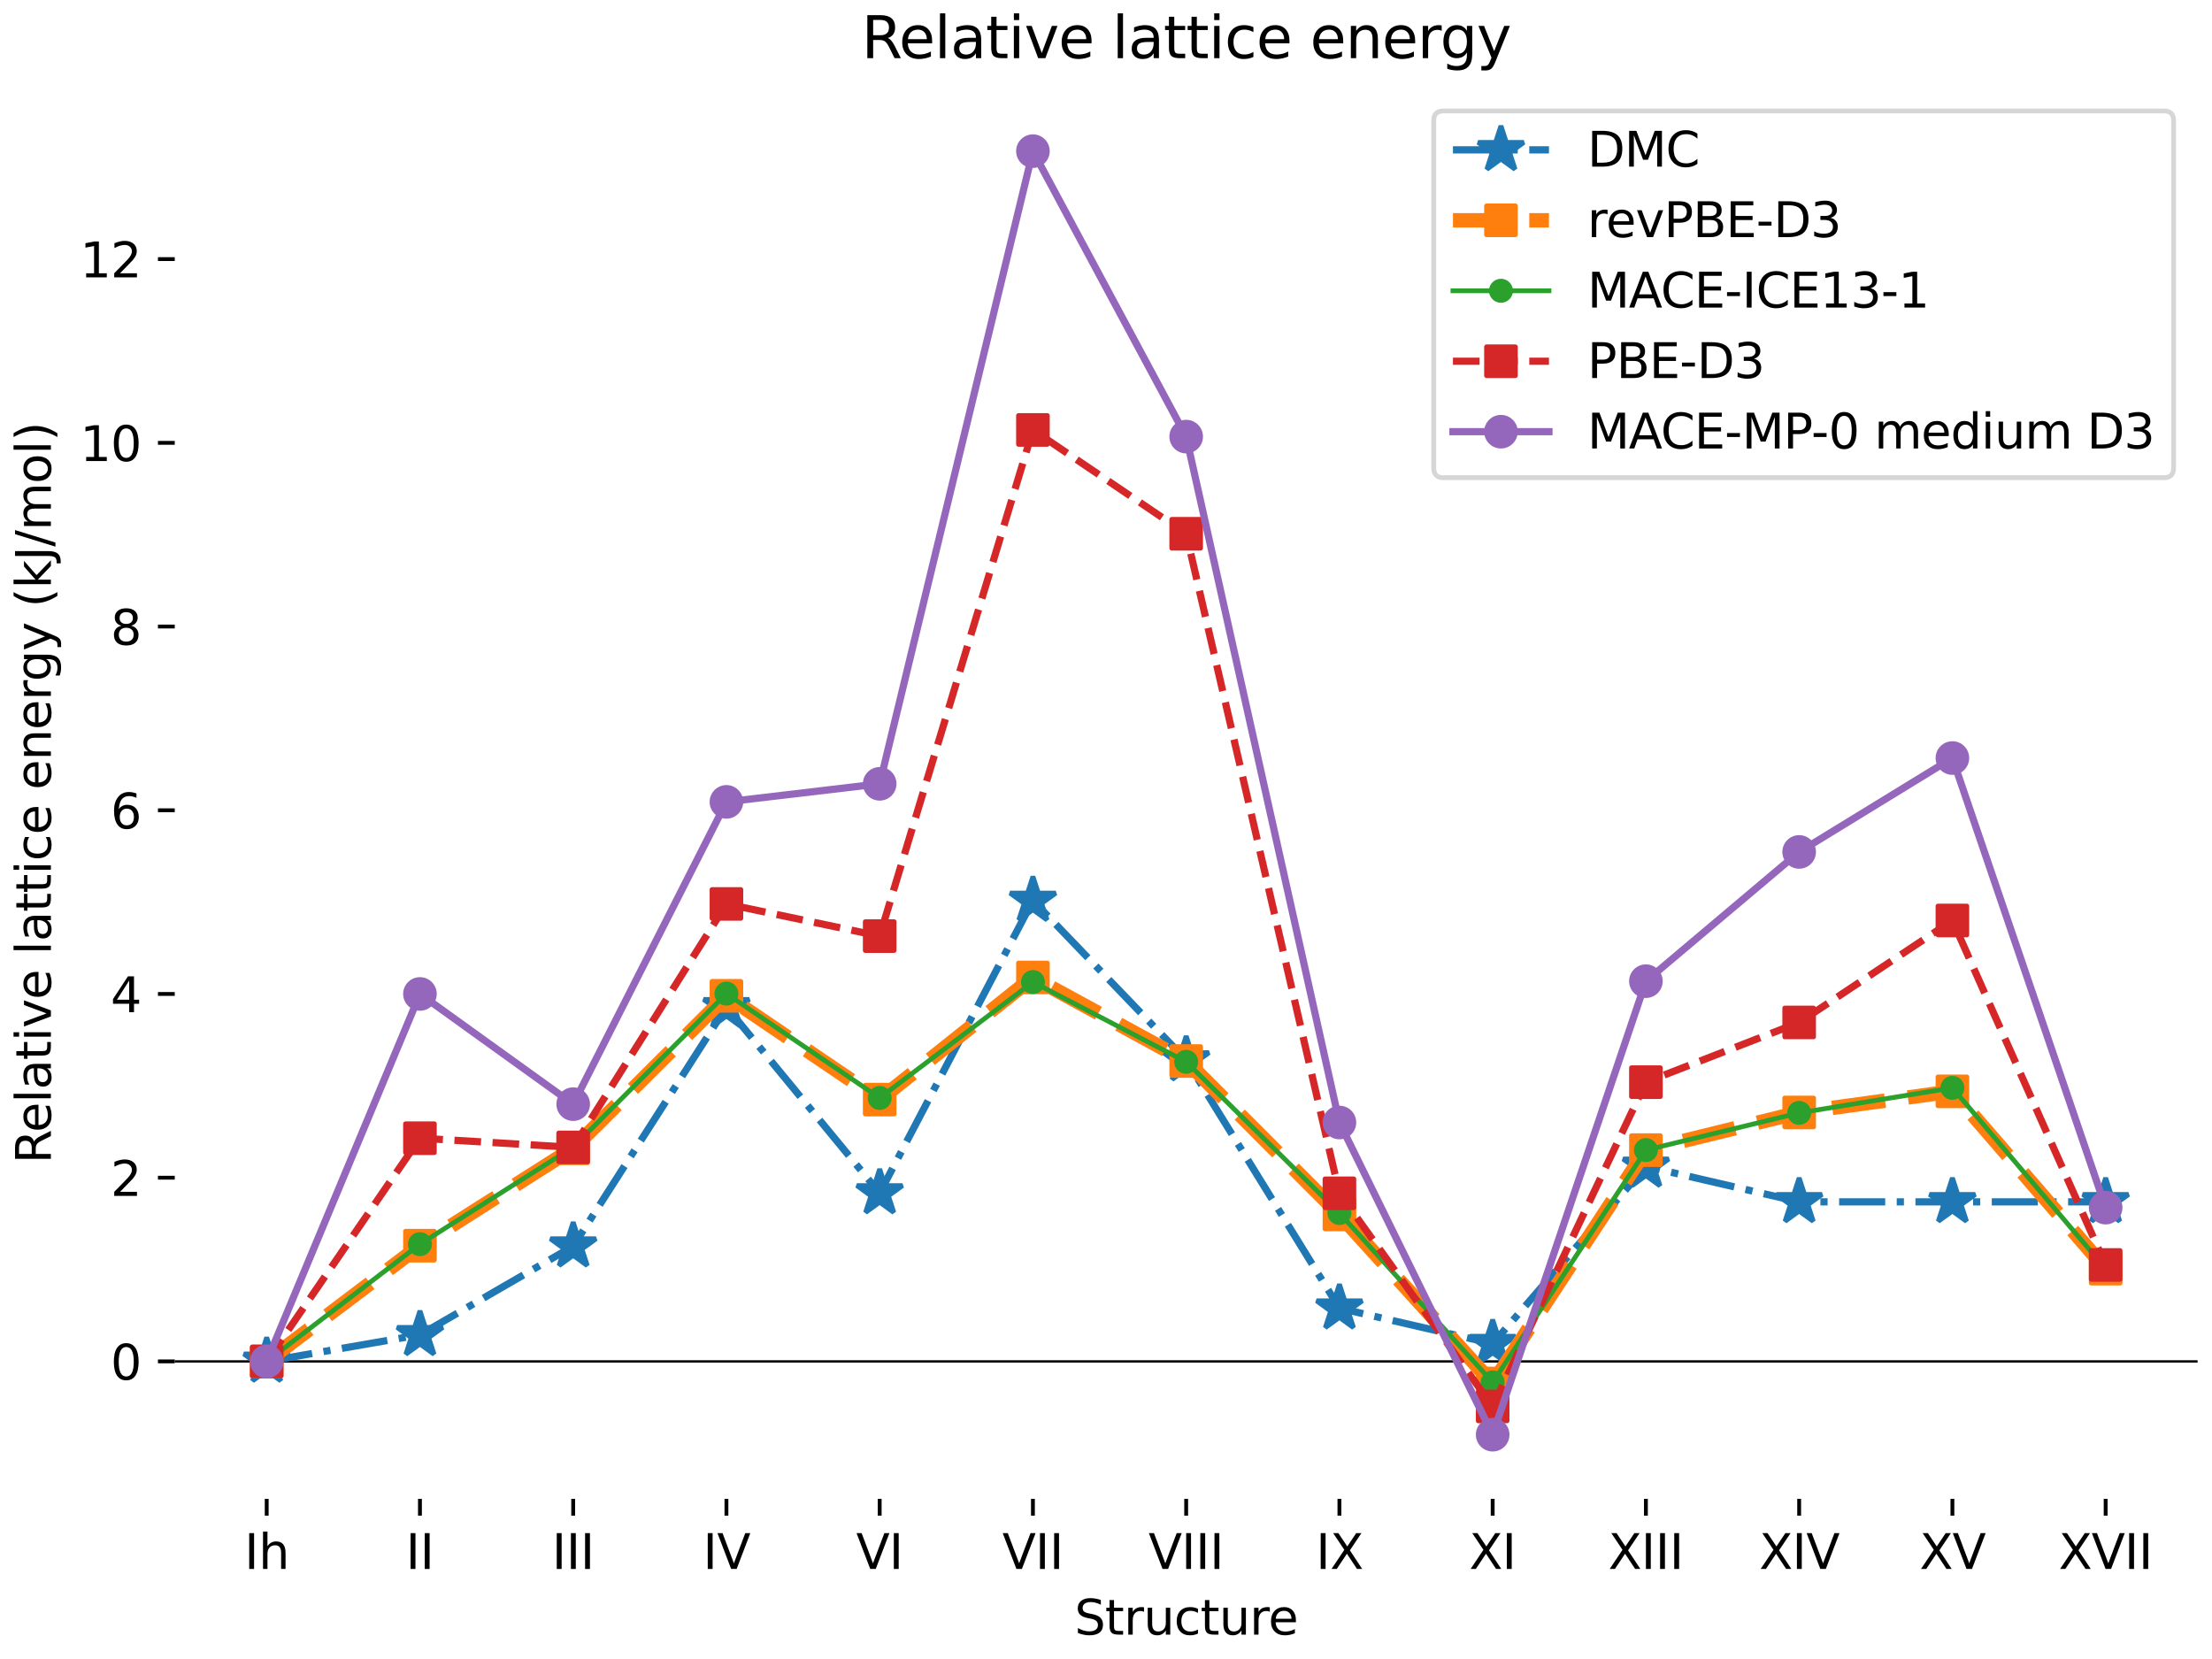 <?xml version="1.0" encoding="utf-8" standalone="no"?>
<!DOCTYPE svg PUBLIC "-//W3C//DTD SVG 1.1//EN"
  "http://www.w3.org/Graphics/SVG/1.1/DTD/svg11.dtd">
<svg xmlns:xlink="http://www.w3.org/1999/xlink" width="460.8pt" height="345.6pt" viewBox="0 0 460.8 345.6" xmlns="http://www.w3.org/2000/svg" version="1.1">
 <defs>
  <style type="text/css">*{stroke-linejoin: round; stroke-linecap: butt}</style>
 </defs>
 <g id="figure_1">
  <g id="patch_1">
   <path d="M 0 345.6 
L 460.8 345.6 
L 460.8 0 
L 0 0 
z
" style="fill: #ffffff"/>
  </g>
  <g id="axes_1">
   <g id="patch_2">
    <path d="M 36.403 312.244 
L 457.8 312.244 
L 457.8 18.118 
L 36.403 18.118 
z
" style="fill: #ffffff"/>
   </g>
   <g id="matplotlib.axis_1">
    <g id="xtick_1">
     <g id="line2d_1">
      <defs>
       <path id="mf861e87e6a" d="M 0 0 
L 0 3.5 
" style="stroke: #000000; stroke-width: 0.8"/>
      </defs>
      <g>
       <use xlink:href="#mf861e87e6a" x="55.558" y="312.244" style="stroke: #000000; stroke-width: 0.8"/>
      </g>
     </g>
     <g id="text_1">
      <!-- Ih -->
      <g transform="translate(50.914 326.842) scale(0.1 -0.1)">
       <defs>
        <path id="DejaVuSans-49" d="M 628 4666 
L 1259 4666 
L 1259 0 
L 628 0 
L 628 4666 
z
" transform="scale(0.016)"/>
        <path id="DejaVuSans-68" d="M 3513 2113 
L 3513 0 
L 2938 0 
L 2938 2094 
Q 2938 2591 2744 2837 
Q 2550 3084 2163 3084 
Q 1697 3084 1428 2787 
Q 1159 2491 1159 1978 
L 1159 0 
L 581 0 
L 581 4863 
L 1159 4863 
L 1159 2956 
Q 1366 3272 1645 3428 
Q 1925 3584 2291 3584 
Q 2894 3584 3203 3211 
Q 3513 2838 3513 2113 
z
" transform="scale(0.016)"/>
       </defs>
       <use xlink:href="#DejaVuSans-49"/>
       <use xlink:href="#DejaVuSans-68" x="29.492"/>
      </g>
     </g>
    </g>
    <g id="xtick_2">
     <g id="line2d_2">
      <g>
       <use xlink:href="#mf861e87e6a" x="87.482" y="312.244" style="stroke: #000000; stroke-width: 0.8"/>
      </g>
     </g>
     <g id="text_2">
      <!-- II -->
      <g transform="translate(84.532 326.842) scale(0.1 -0.1)">
       <use xlink:href="#DejaVuSans-49"/>
       <use xlink:href="#DejaVuSans-49" x="29.492"/>
      </g>
     </g>
    </g>
    <g id="xtick_3">
     <g id="line2d_3">
      <g>
       <use xlink:href="#mf861e87e6a" x="119.406" y="312.244" style="stroke: #000000; stroke-width: 0.8"/>
      </g>
     </g>
     <g id="text_3">
      <!-- III -->
      <g transform="translate(114.981 326.842) scale(0.1 -0.1)">
       <use xlink:href="#DejaVuSans-49"/>
       <use xlink:href="#DejaVuSans-49" x="29.492"/>
       <use xlink:href="#DejaVuSans-49" x="58.984"/>
      </g>
     </g>
    </g>
    <g id="xtick_4">
     <g id="line2d_4">
      <g>
       <use xlink:href="#mf861e87e6a" x="151.33" y="312.244" style="stroke: #000000; stroke-width: 0.8"/>
      </g>
     </g>
     <g id="text_4">
      <!-- IV -->
      <g transform="translate(146.434 326.842) scale(0.1 -0.1)">
       <defs>
        <path id="DejaVuSans-56" d="M 1831 0 
L 50 4666 
L 709 4666 
L 2188 738 
L 3669 4666 
L 4325 4666 
L 2547 0 
L 1831 0 
z
" transform="scale(0.016)"/>
       </defs>
       <use xlink:href="#DejaVuSans-49"/>
       <use xlink:href="#DejaVuSans-56" x="29.492"/>
      </g>
     </g>
    </g>
    <g id="xtick_5">
     <g id="line2d_5">
      <g>
       <use xlink:href="#mf861e87e6a" x="183.254" y="312.244" style="stroke: #000000; stroke-width: 0.8"/>
      </g>
     </g>
     <g id="text_5">
      <!-- VI -->
      <g transform="translate(178.358 326.842) scale(0.1 -0.1)">
       <use xlink:href="#DejaVuSans-56"/>
       <use xlink:href="#DejaVuSans-49" x="68.408"/>
      </g>
     </g>
    </g>
    <g id="xtick_6">
     <g id="line2d_6">
      <g>
       <use xlink:href="#mf861e87e6a" x="215.178" y="312.244" style="stroke: #000000; stroke-width: 0.8"/>
      </g>
     </g>
     <g id="text_6">
      <!-- VII -->
      <g transform="translate(208.807 326.842) scale(0.1 -0.1)">
       <use xlink:href="#DejaVuSans-56"/>
       <use xlink:href="#DejaVuSans-49" x="68.408"/>
       <use xlink:href="#DejaVuSans-49" x="97.9"/>
      </g>
     </g>
    </g>
    <g id="xtick_7">
     <g id="line2d_7">
      <g>
       <use xlink:href="#mf861e87e6a" x="247.102" y="312.244" style="stroke: #000000; stroke-width: 0.8"/>
      </g>
     </g>
     <g id="text_7">
      <!-- VIII -->
      <g transform="translate(239.256 326.842) scale(0.1 -0.1)">
       <use xlink:href="#DejaVuSans-56"/>
       <use xlink:href="#DejaVuSans-49" x="68.408"/>
       <use xlink:href="#DejaVuSans-49" x="97.9"/>
       <use xlink:href="#DejaVuSans-49" x="127.393"/>
      </g>
     </g>
    </g>
    <g id="xtick_8">
     <g id="line2d_8">
      <g>
       <use xlink:href="#mf861e87e6a" x="279.026" y="312.244" style="stroke: #000000; stroke-width: 0.8"/>
      </g>
     </g>
     <g id="text_8">
      <!-- IX -->
      <g transform="translate(274.126 326.842) scale(0.1 -0.1)">
       <defs>
        <path id="DejaVuSans-58" d="M 403 4666 
L 1081 4666 
L 2241 2931 
L 3406 4666 
L 4084 4666 
L 2584 2425 
L 4184 0 
L 3506 0 
L 2194 1984 
L 872 0 
L 191 0 
L 1856 2491 
L 403 4666 
z
" transform="scale(0.016)"/>
       </defs>
       <use xlink:href="#DejaVuSans-49"/>
       <use xlink:href="#DejaVuSans-58" x="29.492"/>
      </g>
     </g>
    </g>
    <g id="xtick_9">
     <g id="line2d_9">
      <g>
       <use xlink:href="#mf861e87e6a" x="310.95" y="312.244" style="stroke: #000000; stroke-width: 0.8"/>
      </g>
     </g>
     <g id="text_9">
      <!-- XI -->
      <g transform="translate(306.05 326.842) scale(0.1 -0.1)">
       <use xlink:href="#DejaVuSans-58"/>
       <use xlink:href="#DejaVuSans-49" x="68.506"/>
      </g>
     </g>
    </g>
    <g id="xtick_10">
     <g id="line2d_10">
      <g>
       <use xlink:href="#mf861e87e6a" x="342.873" y="312.244" style="stroke: #000000; stroke-width: 0.8"/>
      </g>
     </g>
     <g id="text_10">
      <!-- XIII -->
      <g transform="translate(335.023 326.842) scale(0.1 -0.1)">
       <use xlink:href="#DejaVuSans-58"/>
       <use xlink:href="#DejaVuSans-49" x="68.506"/>
       <use xlink:href="#DejaVuSans-49" x="97.998"/>
       <use xlink:href="#DejaVuSans-49" x="127.49"/>
      </g>
     </g>
    </g>
    <g id="xtick_11">
     <g id="line2d_11">
      <g>
       <use xlink:href="#mf861e87e6a" x="374.797" y="312.244" style="stroke: #000000; stroke-width: 0.8"/>
      </g>
     </g>
     <g id="text_11">
      <!-- XIV -->
      <g transform="translate(366.477 326.842) scale(0.1 -0.1)">
       <use xlink:href="#DejaVuSans-58"/>
       <use xlink:href="#DejaVuSans-49" x="68.506"/>
       <use xlink:href="#DejaVuSans-56" x="97.998"/>
      </g>
     </g>
    </g>
    <g id="xtick_12">
     <g id="line2d_12">
      <g>
       <use xlink:href="#mf861e87e6a" x="406.721" y="312.244" style="stroke: #000000; stroke-width: 0.8"/>
      </g>
     </g>
     <g id="text_12">
      <!-- XV -->
      <g transform="translate(399.876 326.842) scale(0.1 -0.1)">
       <use xlink:href="#DejaVuSans-58"/>
       <use xlink:href="#DejaVuSans-56" x="68.506"/>
      </g>
     </g>
    </g>
    <g id="xtick_13">
     <g id="line2d_13">
      <g>
       <use xlink:href="#mf861e87e6a" x="438.645" y="312.244" style="stroke: #000000; stroke-width: 0.8"/>
      </g>
     </g>
     <g id="text_13">
      <!-- XVII -->
      <g transform="translate(428.85 326.842) scale(0.1 -0.1)">
       <use xlink:href="#DejaVuSans-58"/>
       <use xlink:href="#DejaVuSans-56" x="68.506"/>
       <use xlink:href="#DejaVuSans-49" x="136.914"/>
       <use xlink:href="#DejaVuSans-49" x="166.406"/>
      </g>
     </g>
    </g>
    <g id="text_14">
     <!-- Structure -->
     <g transform="translate(223.845 340.52) scale(0.1 -0.1)">
      <defs>
       <path id="DejaVuSans-53" d="M 3425 4513 
L 3425 3897 
Q 3066 4069 2747 4153 
Q 2428 4238 2131 4238 
Q 1616 4238 1336 4038 
Q 1056 3838 1056 3469 
Q 1056 3159 1242 3001 
Q 1428 2844 1947 2747 
L 2328 2669 
Q 3034 2534 3370 2195 
Q 3706 1856 3706 1288 
Q 3706 609 3251 259 
Q 2797 -91 1919 -91 
Q 1588 -91 1214 -16 
Q 841 59 441 206 
L 441 856 
Q 825 641 1194 531 
Q 1563 422 1919 422 
Q 2459 422 2753 634 
Q 3047 847 3047 1241 
Q 3047 1584 2836 1778 
Q 2625 1972 2144 2069 
L 1759 2144 
Q 1053 2284 737 2584 
Q 422 2884 422 3419 
Q 422 4038 858 4394 
Q 1294 4750 2059 4750 
Q 2388 4750 2728 4690 
Q 3069 4631 3425 4513 
z
" transform="scale(0.016)"/>
       <path id="DejaVuSans-74" d="M 1172 4494 
L 1172 3500 
L 2356 3500 
L 2356 3053 
L 1172 3053 
L 1172 1153 
Q 1172 725 1289 603 
Q 1406 481 1766 481 
L 2356 481 
L 2356 0 
L 1766 0 
Q 1100 0 847 248 
Q 594 497 594 1153 
L 594 3053 
L 172 3053 
L 172 3500 
L 594 3500 
L 594 4494 
L 1172 4494 
z
" transform="scale(0.016)"/>
       <path id="DejaVuSans-72" d="M 2631 2963 
Q 2534 3019 2420 3045 
Q 2306 3072 2169 3072 
Q 1681 3072 1420 2755 
Q 1159 2438 1159 1844 
L 1159 0 
L 581 0 
L 581 3500 
L 1159 3500 
L 1159 2956 
Q 1341 3275 1631 3429 
Q 1922 3584 2338 3584 
Q 2397 3584 2469 3576 
Q 2541 3569 2628 3553 
L 2631 2963 
z
" transform="scale(0.016)"/>
       <path id="DejaVuSans-75" d="M 544 1381 
L 544 3500 
L 1119 3500 
L 1119 1403 
Q 1119 906 1312 657 
Q 1506 409 1894 409 
Q 2359 409 2629 706 
Q 2900 1003 2900 1516 
L 2900 3500 
L 3475 3500 
L 3475 0 
L 2900 0 
L 2900 538 
Q 2691 219 2414 64 
Q 2138 -91 1772 -91 
Q 1169 -91 856 284 
Q 544 659 544 1381 
z
M 1991 3584 
L 1991 3584 
z
" transform="scale(0.016)"/>
       <path id="DejaVuSans-63" d="M 3122 3366 
L 3122 2828 
Q 2878 2963 2633 3030 
Q 2388 3097 2138 3097 
Q 1578 3097 1268 2742 
Q 959 2388 959 1747 
Q 959 1106 1268 751 
Q 1578 397 2138 397 
Q 2388 397 2633 464 
Q 2878 531 3122 666 
L 3122 134 
Q 2881 22 2623 -34 
Q 2366 -91 2075 -91 
Q 1284 -91 818 406 
Q 353 903 353 1747 
Q 353 2603 823 3093 
Q 1294 3584 2113 3584 
Q 2378 3584 2631 3529 
Q 2884 3475 3122 3366 
z
" transform="scale(0.016)"/>
       <path id="DejaVuSans-65" d="M 3597 1894 
L 3597 1613 
L 953 1613 
Q 991 1019 1311 708 
Q 1631 397 2203 397 
Q 2534 397 2845 478 
Q 3156 559 3463 722 
L 3463 178 
Q 3153 47 2828 -22 
Q 2503 -91 2169 -91 
Q 1331 -91 842 396 
Q 353 884 353 1716 
Q 353 2575 817 3079 
Q 1281 3584 2069 3584 
Q 2775 3584 3186 3129 
Q 3597 2675 3597 1894 
z
M 3022 2063 
Q 3016 2534 2758 2815 
Q 2500 3097 2075 3097 
Q 1594 3097 1305 2825 
Q 1016 2553 972 2059 
L 3022 2063 
z
" transform="scale(0.016)"/>
      </defs>
      <use xlink:href="#DejaVuSans-53"/>
      <use xlink:href="#DejaVuSans-74" x="63.477"/>
      <use xlink:href="#DejaVuSans-72" x="102.686"/>
      <use xlink:href="#DejaVuSans-75" x="143.799"/>
      <use xlink:href="#DejaVuSans-63" x="207.178"/>
      <use xlink:href="#DejaVuSans-74" x="262.158"/>
      <use xlink:href="#DejaVuSans-75" x="301.367"/>
      <use xlink:href="#DejaVuSans-72" x="364.746"/>
      <use xlink:href="#DejaVuSans-65" x="403.609"/>
     </g>
    </g>
   </g>
   <g id="matplotlib.axis_2">
    <g id="ytick_1">
     <g id="line2d_14">
      <defs>
       <path id="m9a0c86f4f1" d="M 0 0 
L -3.5 0 
" style="stroke: #000000; stroke-width: 0.8"/>
      </defs>
      <g>
       <use xlink:href="#m9a0c86f4f1" x="36.403" y="283.606" style="stroke: #000000; stroke-width: 0.8"/>
      </g>
     </g>
     <g id="text_15">
      <!-- 0 -->
      <g transform="translate(23.041 287.405) scale(0.1 -0.1)">
       <defs>
        <path id="DejaVuSans-30" d="M 2034 4250 
Q 1547 4250 1301 3770 
Q 1056 3291 1056 2328 
Q 1056 1369 1301 889 
Q 1547 409 2034 409 
Q 2525 409 2770 889 
Q 3016 1369 3016 2328 
Q 3016 3291 2770 3770 
Q 2525 4250 2034 4250 
z
M 2034 4750 
Q 2819 4750 3233 4129 
Q 3647 3509 3647 2328 
Q 3647 1150 3233 529 
Q 2819 -91 2034 -91 
Q 1250 -91 836 529 
Q 422 1150 422 2328 
Q 422 3509 836 4129 
Q 1250 4750 2034 4750 
z
" transform="scale(0.016)"/>
       </defs>
       <use xlink:href="#DejaVuSans-30"/>
      </g>
     </g>
    </g>
    <g id="ytick_2">
     <g id="line2d_15">
      <g>
       <use xlink:href="#m9a0c86f4f1" x="36.403" y="245.334" style="stroke: #000000; stroke-width: 0.8"/>
      </g>
     </g>
     <g id="text_16">
      <!-- 2 -->
      <g transform="translate(23.041 249.133) scale(0.1 -0.1)">
       <defs>
        <path id="DejaVuSans-32" d="M 1228 531 
L 3431 531 
L 3431 0 
L 469 0 
L 469 531 
Q 828 903 1448 1529 
Q 2069 2156 2228 2338 
Q 2531 2678 2651 2914 
Q 2772 3150 2772 3378 
Q 2772 3750 2511 3984 
Q 2250 4219 1831 4219 
Q 1534 4219 1204 4116 
Q 875 4013 500 3803 
L 500 4441 
Q 881 4594 1212 4672 
Q 1544 4750 1819 4750 
Q 2544 4750 2975 4387 
Q 3406 4025 3406 3419 
Q 3406 3131 3298 2873 
Q 3191 2616 2906 2266 
Q 2828 2175 2409 1742 
Q 1991 1309 1228 531 
z
" transform="scale(0.016)"/>
       </defs>
       <use xlink:href="#DejaVuSans-32"/>
      </g>
     </g>
    </g>
    <g id="ytick_3">
     <g id="line2d_16">
      <g>
       <use xlink:href="#m9a0c86f4f1" x="36.403" y="207.062" style="stroke: #000000; stroke-width: 0.8"/>
      </g>
     </g>
     <g id="text_17">
      <!-- 4 -->
      <g transform="translate(23.041 210.862) scale(0.1 -0.1)">
       <defs>
        <path id="DejaVuSans-34" d="M 2419 4116 
L 825 1625 
L 2419 1625 
L 2419 4116 
z
M 2253 4666 
L 3047 4666 
L 3047 1625 
L 3713 1625 
L 3713 1100 
L 3047 1100 
L 3047 0 
L 2419 0 
L 2419 1100 
L 313 1100 
L 313 1709 
L 2253 4666 
z
" transform="scale(0.016)"/>
       </defs>
       <use xlink:href="#DejaVuSans-34"/>
      </g>
     </g>
    </g>
    <g id="ytick_4">
     <g id="line2d_17">
      <g>
       <use xlink:href="#m9a0c86f4f1" x="36.403" y="168.791" style="stroke: #000000; stroke-width: 0.8"/>
      </g>
     </g>
     <g id="text_18">
      <!-- 6 -->
      <g transform="translate(23.041 172.59) scale(0.1 -0.1)">
       <defs>
        <path id="DejaVuSans-36" d="M 2113 2584 
Q 1688 2584 1439 2293 
Q 1191 2003 1191 1497 
Q 1191 994 1439 701 
Q 1688 409 2113 409 
Q 2538 409 2786 701 
Q 3034 994 3034 1497 
Q 3034 2003 2786 2293 
Q 2538 2584 2113 2584 
z
M 3366 4563 
L 3366 3988 
Q 3128 4100 2886 4159 
Q 2644 4219 2406 4219 
Q 1781 4219 1451 3797 
Q 1122 3375 1075 2522 
Q 1259 2794 1537 2939 
Q 1816 3084 2150 3084 
Q 2853 3084 3261 2657 
Q 3669 2231 3669 1497 
Q 3669 778 3244 343 
Q 2819 -91 2113 -91 
Q 1303 -91 875 529 
Q 447 1150 447 2328 
Q 447 3434 972 4092 
Q 1497 4750 2381 4750 
Q 2619 4750 2861 4703 
Q 3103 4656 3366 4563 
z
" transform="scale(0.016)"/>
       </defs>
       <use xlink:href="#DejaVuSans-36"/>
      </g>
     </g>
    </g>
    <g id="ytick_5">
     <g id="line2d_18">
      <g>
       <use xlink:href="#m9a0c86f4f1" x="36.403" y="130.519" style="stroke: #000000; stroke-width: 0.8"/>
      </g>
     </g>
     <g id="text_19">
      <!-- 8 -->
      <g transform="translate(23.041 134.318) scale(0.1 -0.1)">
       <defs>
        <path id="DejaVuSans-38" d="M 2034 2216 
Q 1584 2216 1326 1975 
Q 1069 1734 1069 1313 
Q 1069 891 1326 650 
Q 1584 409 2034 409 
Q 2484 409 2743 651 
Q 3003 894 3003 1313 
Q 3003 1734 2745 1975 
Q 2488 2216 2034 2216 
z
M 1403 2484 
Q 997 2584 770 2862 
Q 544 3141 544 3541 
Q 544 4100 942 4425 
Q 1341 4750 2034 4750 
Q 2731 4750 3128 4425 
Q 3525 4100 3525 3541 
Q 3525 3141 3298 2862 
Q 3072 2584 2669 2484 
Q 3125 2378 3379 2068 
Q 3634 1759 3634 1313 
Q 3634 634 3220 271 
Q 2806 -91 2034 -91 
Q 1263 -91 848 271 
Q 434 634 434 1313 
Q 434 1759 690 2068 
Q 947 2378 1403 2484 
z
M 1172 3481 
Q 1172 3119 1398 2916 
Q 1625 2713 2034 2713 
Q 2441 2713 2670 2916 
Q 2900 3119 2900 3481 
Q 2900 3844 2670 4047 
Q 2441 4250 2034 4250 
Q 1625 4250 1398 4047 
Q 1172 3844 1172 3481 
z
" transform="scale(0.016)"/>
       </defs>
       <use xlink:href="#DejaVuSans-38"/>
      </g>
     </g>
    </g>
    <g id="ytick_6">
     <g id="line2d_19">
      <g>
       <use xlink:href="#m9a0c86f4f1" x="36.403" y="92.248" style="stroke: #000000; stroke-width: 0.8"/>
      </g>
     </g>
     <g id="text_20">
      <!-- 10 -->
      <g transform="translate(16.678 96.047) scale(0.1 -0.1)">
       <defs>
        <path id="DejaVuSans-31" d="M 794 531 
L 1825 531 
L 1825 4091 
L 703 3866 
L 703 4441 
L 1819 4666 
L 2450 4666 
L 2450 531 
L 3481 531 
L 3481 0 
L 794 0 
L 794 531 
z
" transform="scale(0.016)"/>
       </defs>
       <use xlink:href="#DejaVuSans-31"/>
       <use xlink:href="#DejaVuSans-30" x="63.623"/>
      </g>
     </g>
    </g>
    <g id="ytick_7">
     <g id="line2d_20">
      <g>
       <use xlink:href="#m9a0c86f4f1" x="36.403" y="53.976" style="stroke: #000000; stroke-width: 0.8"/>
      </g>
     </g>
     <g id="text_21">
      <!-- 12 -->
      <g transform="translate(16.678 57.775) scale(0.1 -0.1)">
       <use xlink:href="#DejaVuSans-31"/>
       <use xlink:href="#DejaVuSans-32" x="63.623"/>
      </g>
     </g>
    </g>
    <g id="text_22">
     <!-- Relative lattice energy (kJ/mol) -->
     <g transform="translate(10.599 242.399) rotate(-90) scale(0.1 -0.1)">
      <defs>
       <path id="DejaVuSans-52" d="M 2841 2188 
Q 3044 2119 3236 1894 
Q 3428 1669 3622 1275 
L 4263 0 
L 3584 0 
L 2988 1197 
Q 2756 1666 2539 1819 
Q 2322 1972 1947 1972 
L 1259 1972 
L 1259 0 
L 628 0 
L 628 4666 
L 2053 4666 
Q 2853 4666 3247 4331 
Q 3641 3997 3641 3322 
Q 3641 2881 3436 2590 
Q 3231 2300 2841 2188 
z
M 1259 4147 
L 1259 2491 
L 2053 2491 
Q 2509 2491 2742 2702 
Q 2975 2913 2975 3322 
Q 2975 3731 2742 3939 
Q 2509 4147 2053 4147 
L 1259 4147 
z
" transform="scale(0.016)"/>
       <path id="DejaVuSans-6c" d="M 603 4863 
L 1178 4863 
L 1178 0 
L 603 0 
L 603 4863 
z
" transform="scale(0.016)"/>
       <path id="DejaVuSans-61" d="M 2194 1759 
Q 1497 1759 1228 1600 
Q 959 1441 959 1056 
Q 959 750 1161 570 
Q 1363 391 1709 391 
Q 2188 391 2477 730 
Q 2766 1069 2766 1631 
L 2766 1759 
L 2194 1759 
z
M 3341 1997 
L 3341 0 
L 2766 0 
L 2766 531 
Q 2569 213 2275 61 
Q 1981 -91 1556 -91 
Q 1019 -91 701 211 
Q 384 513 384 1019 
Q 384 1609 779 1909 
Q 1175 2209 1959 2209 
L 2766 2209 
L 2766 2266 
Q 2766 2663 2505 2880 
Q 2244 3097 1772 3097 
Q 1472 3097 1187 3025 
Q 903 2953 641 2809 
L 641 3341 
Q 956 3463 1253 3523 
Q 1550 3584 1831 3584 
Q 2591 3584 2966 3190 
Q 3341 2797 3341 1997 
z
" transform="scale(0.016)"/>
       <path id="DejaVuSans-69" d="M 603 3500 
L 1178 3500 
L 1178 0 
L 603 0 
L 603 3500 
z
M 603 4863 
L 1178 4863 
L 1178 4134 
L 603 4134 
L 603 4863 
z
" transform="scale(0.016)"/>
       <path id="DejaVuSans-76" d="M 191 3500 
L 800 3500 
L 1894 563 
L 2988 3500 
L 3597 3500 
L 2284 0 
L 1503 0 
L 191 3500 
z
" transform="scale(0.016)"/>
       <path id="DejaVuSans-20" transform="scale(0.016)"/>
       <path id="DejaVuSans-6e" d="M 3513 2113 
L 3513 0 
L 2938 0 
L 2938 2094 
Q 2938 2591 2744 2837 
Q 2550 3084 2163 3084 
Q 1697 3084 1428 2787 
Q 1159 2491 1159 1978 
L 1159 0 
L 581 0 
L 581 3500 
L 1159 3500 
L 1159 2956 
Q 1366 3272 1645 3428 
Q 1925 3584 2291 3584 
Q 2894 3584 3203 3211 
Q 3513 2838 3513 2113 
z
" transform="scale(0.016)"/>
       <path id="DejaVuSans-67" d="M 2906 1791 
Q 2906 2416 2648 2759 
Q 2391 3103 1925 3103 
Q 1463 3103 1205 2759 
Q 947 2416 947 1791 
Q 947 1169 1205 825 
Q 1463 481 1925 481 
Q 2391 481 2648 825 
Q 2906 1169 2906 1791 
z
M 3481 434 
Q 3481 -459 3084 -895 
Q 2688 -1331 1869 -1331 
Q 1566 -1331 1297 -1286 
Q 1028 -1241 775 -1147 
L 775 -588 
Q 1028 -725 1275 -790 
Q 1522 -856 1778 -856 
Q 2344 -856 2625 -561 
Q 2906 -266 2906 331 
L 2906 616 
Q 2728 306 2450 153 
Q 2172 0 1784 0 
Q 1141 0 747 490 
Q 353 981 353 1791 
Q 353 2603 747 3093 
Q 1141 3584 1784 3584 
Q 2172 3584 2450 3431 
Q 2728 3278 2906 2969 
L 2906 3500 
L 3481 3500 
L 3481 434 
z
" transform="scale(0.016)"/>
       <path id="DejaVuSans-79" d="M 2059 -325 
Q 1816 -950 1584 -1140 
Q 1353 -1331 966 -1331 
L 506 -1331 
L 506 -850 
L 844 -850 
Q 1081 -850 1212 -737 
Q 1344 -625 1503 -206 
L 1606 56 
L 191 3500 
L 800 3500 
L 1894 763 
L 2988 3500 
L 3597 3500 
L 2059 -325 
z
" transform="scale(0.016)"/>
       <path id="DejaVuSans-28" d="M 1984 4856 
Q 1566 4138 1362 3434 
Q 1159 2731 1159 2009 
Q 1159 1288 1364 580 
Q 1569 -128 1984 -844 
L 1484 -844 
Q 1016 -109 783 600 
Q 550 1309 550 2009 
Q 550 2706 781 3412 
Q 1013 4119 1484 4856 
L 1984 4856 
z
" transform="scale(0.016)"/>
       <path id="DejaVuSans-6b" d="M 581 4863 
L 1159 4863 
L 1159 1991 
L 2875 3500 
L 3609 3500 
L 1753 1863 
L 3688 0 
L 2938 0 
L 1159 1709 
L 1159 0 
L 581 0 
L 581 4863 
z
" transform="scale(0.016)"/>
       <path id="DejaVuSans-4a" d="M 628 4666 
L 1259 4666 
L 1259 325 
Q 1259 -519 939 -900 
Q 619 -1281 -91 -1281 
L -331 -1281 
L -331 -750 
L -134 -750 
Q 284 -750 456 -515 
Q 628 -281 628 325 
L 628 4666 
z
" transform="scale(0.016)"/>
       <path id="DejaVuSans-2f" d="M 1625 4666 
L 2156 4666 
L 531 -594 
L 0 -594 
L 1625 4666 
z
" transform="scale(0.016)"/>
       <path id="DejaVuSans-6d" d="M 3328 2828 
Q 3544 3216 3844 3400 
Q 4144 3584 4550 3584 
Q 5097 3584 5394 3201 
Q 5691 2819 5691 2113 
L 5691 0 
L 5113 0 
L 5113 2094 
Q 5113 2597 4934 2840 
Q 4756 3084 4391 3084 
Q 3944 3084 3684 2787 
Q 3425 2491 3425 1978 
L 3425 0 
L 2847 0 
L 2847 2094 
Q 2847 2600 2669 2842 
Q 2491 3084 2119 3084 
Q 1678 3084 1418 2786 
Q 1159 2488 1159 1978 
L 1159 0 
L 581 0 
L 581 3500 
L 1159 3500 
L 1159 2956 
Q 1356 3278 1631 3431 
Q 1906 3584 2284 3584 
Q 2666 3584 2933 3390 
Q 3200 3197 3328 2828 
z
" transform="scale(0.016)"/>
       <path id="DejaVuSans-6f" d="M 1959 3097 
Q 1497 3097 1228 2736 
Q 959 2375 959 1747 
Q 959 1119 1226 758 
Q 1494 397 1959 397 
Q 2419 397 2687 759 
Q 2956 1122 2956 1747 
Q 2956 2369 2687 2733 
Q 2419 3097 1959 3097 
z
M 1959 3584 
Q 2709 3584 3137 3096 
Q 3566 2609 3566 1747 
Q 3566 888 3137 398 
Q 2709 -91 1959 -91 
Q 1206 -91 779 398 
Q 353 888 353 1747 
Q 353 2609 779 3096 
Q 1206 3584 1959 3584 
z
" transform="scale(0.016)"/>
       <path id="DejaVuSans-29" d="M 513 4856 
L 1013 4856 
Q 1481 4119 1714 3412 
Q 1947 2706 1947 2009 
Q 1947 1309 1714 600 
Q 1481 -109 1013 -844 
L 513 -844 
Q 928 -128 1133 580 
Q 1338 1288 1338 2009 
Q 1338 2731 1133 3434 
Q 928 4138 513 4856 
z
" transform="scale(0.016)"/>
      </defs>
      <use xlink:href="#DejaVuSans-52"/>
      <use xlink:href="#DejaVuSans-65" x="64.982"/>
      <use xlink:href="#DejaVuSans-6c" x="126.506"/>
      <use xlink:href="#DejaVuSans-61" x="154.289"/>
      <use xlink:href="#DejaVuSans-74" x="215.568"/>
      <use xlink:href="#DejaVuSans-69" x="254.777"/>
      <use xlink:href="#DejaVuSans-76" x="282.561"/>
      <use xlink:href="#DejaVuSans-65" x="341.74"/>
      <use xlink:href="#DejaVuSans-20" x="403.264"/>
      <use xlink:href="#DejaVuSans-6c" x="435.051"/>
      <use xlink:href="#DejaVuSans-61" x="462.834"/>
      <use xlink:href="#DejaVuSans-74" x="524.113"/>
      <use xlink:href="#DejaVuSans-74" x="563.322"/>
      <use xlink:href="#DejaVuSans-69" x="602.531"/>
      <use xlink:href="#DejaVuSans-63" x="630.314"/>
      <use xlink:href="#DejaVuSans-65" x="685.295"/>
      <use xlink:href="#DejaVuSans-20" x="746.818"/>
      <use xlink:href="#DejaVuSans-65" x="778.605"/>
      <use xlink:href="#DejaVuSans-6e" x="840.129"/>
      <use xlink:href="#DejaVuSans-65" x="903.508"/>
      <use xlink:href="#DejaVuSans-72" x="965.031"/>
      <use xlink:href="#DejaVuSans-67" x="1004.395"/>
      <use xlink:href="#DejaVuSans-79" x="1067.871"/>
      <use xlink:href="#DejaVuSans-20" x="1127.051"/>
      <use xlink:href="#DejaVuSans-28" x="1158.838"/>
      <use xlink:href="#DejaVuSans-6b" x="1197.852"/>
      <use xlink:href="#DejaVuSans-4a" x="1255.762"/>
      <use xlink:href="#DejaVuSans-2f" x="1285.254"/>
      <use xlink:href="#DejaVuSans-6d" x="1318.945"/>
      <use xlink:href="#DejaVuSans-6f" x="1416.357"/>
      <use xlink:href="#DejaVuSans-6c" x="1477.539"/>
      <use xlink:href="#DejaVuSans-29" x="1505.322"/>
     </g>
    </g>
   </g>
   <g id="line2d_21">
    <path d="M 36.403 283.606 
L 457.8 283.606 
" clip-path="url(#p016ecd9009)" style="fill: none; stroke: #000000; stroke-width: 0.5; stroke-linecap: square"/>
   </g>
   <g id="line2d_22">
    <path d="M 55.558 283.606 
L 87.482 278.067 
L 119.406 259.603 
L 151.33 209.753 
L 183.254 248.525 
L 215.178 187.597 
L 247.102 220.831 
L 279.026 272.528 
L 310.95 279.913 
L 342.873 242.986 
L 374.797 250.372 
L 406.721 250.372 
L 438.645 250.372 
" clip-path="url(#p016ecd9009)" style="fill: none; stroke-dasharray: 9.6,2.4,1.5,2.4; stroke-dashoffset: 0; stroke: #1f77b4; stroke-width: 1.5"/>
    <defs>
     <path id="maf7e8efb71" d="M 0 -5 
L -1.123 -1.545 
L -4.755 -1.545 
L -1.816 0.59 
L -2.939 4.045 
L -0 1.91 
L 2.939 4.045 
L 1.816 0.59 
L 4.755 -1.545 
L 1.123 -1.545 
z
" style="stroke: #1f77b4; stroke-linejoin: bevel"/>
    </defs>
    <g clip-path="url(#p016ecd9009)">
     <use xlink:href="#maf7e8efb71" x="55.558" y="283.606" style="fill: #1f77b4; stroke: #1f77b4; stroke-linejoin: bevel"/>
     <use xlink:href="#maf7e8efb71" x="87.482" y="278.067" style="fill: #1f77b4; stroke: #1f77b4; stroke-linejoin: bevel"/>
     <use xlink:href="#maf7e8efb71" x="119.406" y="259.603" style="fill: #1f77b4; stroke: #1f77b4; stroke-linejoin: bevel"/>
     <use xlink:href="#maf7e8efb71" x="151.33" y="209.753" style="fill: #1f77b4; stroke: #1f77b4; stroke-linejoin: bevel"/>
     <use xlink:href="#maf7e8efb71" x="183.254" y="248.525" style="fill: #1f77b4; stroke: #1f77b4; stroke-linejoin: bevel"/>
     <use xlink:href="#maf7e8efb71" x="215.178" y="187.597" style="fill: #1f77b4; stroke: #1f77b4; stroke-linejoin: bevel"/>
     <use xlink:href="#maf7e8efb71" x="247.102" y="220.831" style="fill: #1f77b4; stroke: #1f77b4; stroke-linejoin: bevel"/>
     <use xlink:href="#maf7e8efb71" x="279.026" y="272.528" style="fill: #1f77b4; stroke: #1f77b4; stroke-linejoin: bevel"/>
     <use xlink:href="#maf7e8efb71" x="310.95" y="279.913" style="fill: #1f77b4; stroke: #1f77b4; stroke-linejoin: bevel"/>
     <use xlink:href="#maf7e8efb71" x="342.873" y="242.986" style="fill: #1f77b4; stroke: #1f77b4; stroke-linejoin: bevel"/>
     <use xlink:href="#maf7e8efb71" x="374.797" y="250.372" style="fill: #1f77b4; stroke: #1f77b4; stroke-linejoin: bevel"/>
     <use xlink:href="#maf7e8efb71" x="406.721" y="250.372" style="fill: #1f77b4; stroke: #1f77b4; stroke-linejoin: bevel"/>
     <use xlink:href="#maf7e8efb71" x="438.645" y="250.372" style="fill: #1f77b4; stroke: #1f77b4; stroke-linejoin: bevel"/>
    </g>
   </g>
   <g id="line2d_23">
    <path d="M 55.558 283.606 
L 87.482 259.495 
L 119.406 239.211 
L 151.33 207.445 
L 183.254 229.069 
L 215.178 203.618 
L 247.102 221.032 
L 279.026 252.988 
L 310.95 288.198 
L 342.873 239.593 
L 374.797 231.748 
L 406.721 227.346 
L 438.645 264.278 
" clip-path="url(#p016ecd9009)" style="fill: none; stroke-dasharray: 11.1,4.8; stroke-dashoffset: 0; stroke: #ff7f0e; stroke-width: 3"/>
    <defs>
     <path id="md67cbbf3dc" d="M -3 3 
L 3 3 
L 3 -3 
L -3 -3 
z
" style="stroke: #ff7f0e; stroke-linejoin: miter"/>
    </defs>
    <g clip-path="url(#p016ecd9009)">
     <use xlink:href="#md67cbbf3dc" x="55.558" y="283.606" style="fill: #ff7f0e; stroke: #ff7f0e; stroke-linejoin: miter"/>
     <use xlink:href="#md67cbbf3dc" x="87.482" y="259.495" style="fill: #ff7f0e; stroke: #ff7f0e; stroke-linejoin: miter"/>
     <use xlink:href="#md67cbbf3dc" x="119.406" y="239.211" style="fill: #ff7f0e; stroke: #ff7f0e; stroke-linejoin: miter"/>
     <use xlink:href="#md67cbbf3dc" x="151.33" y="207.445" style="fill: #ff7f0e; stroke: #ff7f0e; stroke-linejoin: miter"/>
     <use xlink:href="#md67cbbf3dc" x="183.254" y="229.069" style="fill: #ff7f0e; stroke: #ff7f0e; stroke-linejoin: miter"/>
     <use xlink:href="#md67cbbf3dc" x="215.178" y="203.618" style="fill: #ff7f0e; stroke: #ff7f0e; stroke-linejoin: miter"/>
     <use xlink:href="#md67cbbf3dc" x="247.102" y="221.032" style="fill: #ff7f0e; stroke: #ff7f0e; stroke-linejoin: miter"/>
     <use xlink:href="#md67cbbf3dc" x="279.026" y="252.988" style="fill: #ff7f0e; stroke: #ff7f0e; stroke-linejoin: miter"/>
     <use xlink:href="#md67cbbf3dc" x="310.95" y="288.198" style="fill: #ff7f0e; stroke: #ff7f0e; stroke-linejoin: miter"/>
     <use xlink:href="#md67cbbf3dc" x="342.873" y="239.593" style="fill: #ff7f0e; stroke: #ff7f0e; stroke-linejoin: miter"/>
     <use xlink:href="#md67cbbf3dc" x="374.797" y="231.748" style="fill: #ff7f0e; stroke: #ff7f0e; stroke-linejoin: miter"/>
     <use xlink:href="#md67cbbf3dc" x="406.721" y="227.346" style="fill: #ff7f0e; stroke: #ff7f0e; stroke-linejoin: miter"/>
     <use xlink:href="#md67cbbf3dc" x="438.645" y="264.278" style="fill: #ff7f0e; stroke: #ff7f0e; stroke-linejoin: miter"/>
    </g>
   </g>
   <g id="line2d_24">
    <path d="M 55.558 283.606 
L 87.482 259.178 
L 119.406 238.955 
L 151.33 206.988 
L 183.254 228.724 
L 215.178 204.576 
L 247.102 221.192 
L 279.026 252.695 
L 310.95 287.968 
L 342.873 239.581 
L 374.797 231.832 
L 406.721 226.619 
L 438.645 264.301 
" clip-path="url(#p016ecd9009)" style="fill: none; stroke: #2ca02c; stroke-linecap: square"/>
    <defs>
     <path id="m01a853a077" d="M 0 2 
C 0.53 2 1.039 1.789 1.414 1.414 
C 1.789 1.039 2 0.53 2 0 
C 2 -0.53 1.789 -1.039 1.414 -1.414 
C 1.039 -1.789 0.53 -2 0 -2 
C -0.53 -2 -1.039 -1.789 -1.414 -1.414 
C -1.789 -1.039 -2 -0.53 -2 0 
C -2 0.53 -1.789 1.039 -1.414 1.414 
C -1.039 1.789 -0.53 2 0 2 
z
" style="stroke: #2ca02c"/>
    </defs>
    <g clip-path="url(#p016ecd9009)">
     <use xlink:href="#m01a853a077" x="55.558" y="283.606" style="fill: #2ca02c; stroke: #2ca02c"/>
     <use xlink:href="#m01a853a077" x="87.482" y="259.178" style="fill: #2ca02c; stroke: #2ca02c"/>
     <use xlink:href="#m01a853a077" x="119.406" y="238.955" style="fill: #2ca02c; stroke: #2ca02c"/>
     <use xlink:href="#m01a853a077" x="151.33" y="206.988" style="fill: #2ca02c; stroke: #2ca02c"/>
     <use xlink:href="#m01a853a077" x="183.254" y="228.724" style="fill: #2ca02c; stroke: #2ca02c"/>
     <use xlink:href="#m01a853a077" x="215.178" y="204.576" style="fill: #2ca02c; stroke: #2ca02c"/>
     <use xlink:href="#m01a853a077" x="247.102" y="221.192" style="fill: #2ca02c; stroke: #2ca02c"/>
     <use xlink:href="#m01a853a077" x="279.026" y="252.695" style="fill: #2ca02c; stroke: #2ca02c"/>
     <use xlink:href="#m01a853a077" x="310.95" y="287.968" style="fill: #2ca02c; stroke: #2ca02c"/>
     <use xlink:href="#m01a853a077" x="342.873" y="239.581" style="fill: #2ca02c; stroke: #2ca02c"/>
     <use xlink:href="#m01a853a077" x="374.797" y="231.832" style="fill: #2ca02c; stroke: #2ca02c"/>
     <use xlink:href="#m01a853a077" x="406.721" y="226.619" style="fill: #2ca02c; stroke: #2ca02c"/>
     <use xlink:href="#m01a853a077" x="438.645" y="264.301" style="fill: #2ca02c; stroke: #2ca02c"/>
    </g>
   </g>
   <g id="line2d_25">
    <path d="M 55.558 283.606 
L 87.482 237.106 
L 119.406 239.019 
L 151.33 188.309 
L 183.254 195.007 
L 215.178 89.568 
L 247.102 111.192 
L 279.026 248.587 
L 310.95 292.982 
L 342.873 225.433 
L 374.797 212.994 
L 406.721 191.754 
L 438.645 263.513 
" clip-path="url(#p016ecd9009)" style="fill: none; stroke-dasharray: 5.55,2.4; stroke-dashoffset: 0; stroke: #d62728; stroke-width: 1.5"/>
    <defs>
     <path id="m9ad398a020" d="M -3 3 
L 3 3 
L 3 -3 
L -3 -3 
z
" style="stroke: #d62728; stroke-linejoin: miter"/>
    </defs>
    <g clip-path="url(#p016ecd9009)">
     <use xlink:href="#m9ad398a020" x="55.558" y="283.606" style="fill: #d62728; stroke: #d62728; stroke-linejoin: miter"/>
     <use xlink:href="#m9ad398a020" x="87.482" y="237.106" style="fill: #d62728; stroke: #d62728; stroke-linejoin: miter"/>
     <use xlink:href="#m9ad398a020" x="119.406" y="239.019" style="fill: #d62728; stroke: #d62728; stroke-linejoin: miter"/>
     <use xlink:href="#m9ad398a020" x="151.33" y="188.309" style="fill: #d62728; stroke: #d62728; stroke-linejoin: miter"/>
     <use xlink:href="#m9ad398a020" x="183.254" y="195.007" style="fill: #d62728; stroke: #d62728; stroke-linejoin: miter"/>
     <use xlink:href="#m9ad398a020" x="215.178" y="89.568" style="fill: #d62728; stroke: #d62728; stroke-linejoin: miter"/>
     <use xlink:href="#m9ad398a020" x="247.102" y="111.192" style="fill: #d62728; stroke: #d62728; stroke-linejoin: miter"/>
     <use xlink:href="#m9ad398a020" x="279.026" y="248.587" style="fill: #d62728; stroke: #d62728; stroke-linejoin: miter"/>
     <use xlink:href="#m9ad398a020" x="310.95" y="292.982" style="fill: #d62728; stroke: #d62728; stroke-linejoin: miter"/>
     <use xlink:href="#m9ad398a020" x="342.873" y="225.433" style="fill: #d62728; stroke: #d62728; stroke-linejoin: miter"/>
     <use xlink:href="#m9ad398a020" x="374.797" y="212.994" style="fill: #d62728; stroke: #d62728; stroke-linejoin: miter"/>
     <use xlink:href="#m9ad398a020" x="406.721" y="191.754" style="fill: #d62728; stroke: #d62728; stroke-linejoin: miter"/>
     <use xlink:href="#m9ad398a020" x="438.645" y="263.513" style="fill: #d62728; stroke: #d62728; stroke-linejoin: miter"/>
    </g>
   </g>
   <g id="line2d_26">
    <path d="M 55.558 283.606 
L 87.482 207.059 
L 119.406 230.015 
L 151.33 167.044 
L 183.254 163.283 
L 215.178 31.488 
L 247.102 90.953 
L 279.026 233.837 
L 310.95 298.874 
L 342.873 204.397 
L 374.797 177.472 
L 406.721 157.915 
L 438.645 251.569 
" clip-path="url(#p016ecd9009)" style="fill: none; stroke: #9467bd; stroke-width: 1.5; stroke-linecap: square"/>
    <defs>
     <path id="m5d3c272ea7" d="M 0 3 
C 0.796 3 1.559 2.684 2.121 2.121 
C 2.684 1.559 3 0.796 3 0 
C 3 -0.796 2.684 -1.559 2.121 -2.121 
C 1.559 -2.684 0.796 -3 0 -3 
C -0.796 -3 -1.559 -2.684 -2.121 -2.121 
C -2.684 -1.559 -3 -0.796 -3 0 
C -3 0.796 -2.684 1.559 -2.121 2.121 
C -1.559 2.684 -0.796 3 0 3 
z
" style="stroke: #9467bd"/>
    </defs>
    <g clip-path="url(#p016ecd9009)">
     <use xlink:href="#m5d3c272ea7" x="55.558" y="283.606" style="fill: #9467bd; stroke: #9467bd"/>
     <use xlink:href="#m5d3c272ea7" x="87.482" y="207.059" style="fill: #9467bd; stroke: #9467bd"/>
     <use xlink:href="#m5d3c272ea7" x="119.406" y="230.015" style="fill: #9467bd; stroke: #9467bd"/>
     <use xlink:href="#m5d3c272ea7" x="151.33" y="167.044" style="fill: #9467bd; stroke: #9467bd"/>
     <use xlink:href="#m5d3c272ea7" x="183.254" y="163.283" style="fill: #9467bd; stroke: #9467bd"/>
     <use xlink:href="#m5d3c272ea7" x="215.178" y="31.488" style="fill: #9467bd; stroke: #9467bd"/>
     <use xlink:href="#m5d3c272ea7" x="247.102" y="90.953" style="fill: #9467bd; stroke: #9467bd"/>
     <use xlink:href="#m5d3c272ea7" x="279.026" y="233.837" style="fill: #9467bd; stroke: #9467bd"/>
     <use xlink:href="#m5d3c272ea7" x="310.95" y="298.874" style="fill: #9467bd; stroke: #9467bd"/>
     <use xlink:href="#m5d3c272ea7" x="342.873" y="204.397" style="fill: #9467bd; stroke: #9467bd"/>
     <use xlink:href="#m5d3c272ea7" x="374.797" y="177.472" style="fill: #9467bd; stroke: #9467bd"/>
     <use xlink:href="#m5d3c272ea7" x="406.721" y="157.915" style="fill: #9467bd; stroke: #9467bd"/>
     <use xlink:href="#m5d3c272ea7" x="438.645" y="251.569" style="fill: #9467bd; stroke: #9467bd"/>
    </g>
   </g>
   <g id="text_23">
    <!-- Relative lattice energy -->
    <g transform="translate(179.477 12.118) scale(0.12 -0.12)">
     <use xlink:href="#DejaVuSans-52"/>
     <use xlink:href="#DejaVuSans-65" x="64.982"/>
     <use xlink:href="#DejaVuSans-6c" x="126.506"/>
     <use xlink:href="#DejaVuSans-61" x="154.289"/>
     <use xlink:href="#DejaVuSans-74" x="215.568"/>
     <use xlink:href="#DejaVuSans-69" x="254.777"/>
     <use xlink:href="#DejaVuSans-76" x="282.561"/>
     <use xlink:href="#DejaVuSans-65" x="341.74"/>
     <use xlink:href="#DejaVuSans-20" x="403.264"/>
     <use xlink:href="#DejaVuSans-6c" x="435.051"/>
     <use xlink:href="#DejaVuSans-61" x="462.834"/>
     <use xlink:href="#DejaVuSans-74" x="524.113"/>
     <use xlink:href="#DejaVuSans-74" x="563.322"/>
     <use xlink:href="#DejaVuSans-69" x="602.531"/>
     <use xlink:href="#DejaVuSans-63" x="630.314"/>
     <use xlink:href="#DejaVuSans-65" x="685.295"/>
     <use xlink:href="#DejaVuSans-20" x="746.818"/>
     <use xlink:href="#DejaVuSans-65" x="778.605"/>
     <use xlink:href="#DejaVuSans-6e" x="840.129"/>
     <use xlink:href="#DejaVuSans-65" x="903.508"/>
     <use xlink:href="#DejaVuSans-72" x="965.031"/>
     <use xlink:href="#DejaVuSans-67" x="1004.395"/>
     <use xlink:href="#DejaVuSans-79" x="1067.871"/>
    </g>
   </g>
   <g id="legend_1">
    <g id="patch_3">
     <path d="M 300.676 99.509 
L 450.8 99.509 
Q 452.8 99.509 452.8 97.509 
L 452.8 25.118 
Q 452.8 23.118 450.8 23.118 
L 300.676 23.118 
Q 298.676 23.118 298.676 25.118 
L 298.676 97.509 
Q 298.676 99.509 300.676 99.509 
z
" style="fill: #ffffff; opacity: 0.8; stroke: #cccccc; stroke-linejoin: miter"/>
    </g>
    <g id="line2d_27">
     <path d="M 302.676 31.217 
L 312.676 31.217 
L 322.676 31.217 
" style="fill: none; stroke-dasharray: 9.6,2.4,1.5,2.4; stroke-dashoffset: 0; stroke: #1f77b4; stroke-width: 1.5"/>
     <g>
      <use xlink:href="#maf7e8efb71" x="312.676" y="31.217" style="fill: #1f77b4; stroke: #1f77b4; stroke-linejoin: bevel"/>
     </g>
    </g>
    <g id="text_24">
     <!-- DMC -->
     <g transform="translate(330.676 34.717) scale(0.1 -0.1)">
      <defs>
       <path id="DejaVuSans-44" d="M 1259 4147 
L 1259 519 
L 2022 519 
Q 2988 519 3436 956 
Q 3884 1394 3884 2338 
Q 3884 3275 3436 3711 
Q 2988 4147 2022 4147 
L 1259 4147 
z
M 628 4666 
L 1925 4666 
Q 3281 4666 3915 4102 
Q 4550 3538 4550 2338 
Q 4550 1131 3912 565 
Q 3275 0 1925 0 
L 628 0 
L 628 4666 
z
" transform="scale(0.016)"/>
       <path id="DejaVuSans-4d" d="M 628 4666 
L 1569 4666 
L 2759 1491 
L 3956 4666 
L 4897 4666 
L 4897 0 
L 4281 0 
L 4281 4097 
L 3078 897 
L 2444 897 
L 1241 4097 
L 1241 0 
L 628 0 
L 628 4666 
z
" transform="scale(0.016)"/>
       <path id="DejaVuSans-43" d="M 4122 4306 
L 4122 3641 
Q 3803 3938 3442 4084 
Q 3081 4231 2675 4231 
Q 1875 4231 1450 3742 
Q 1025 3253 1025 2328 
Q 1025 1406 1450 917 
Q 1875 428 2675 428 
Q 3081 428 3442 575 
Q 3803 722 4122 1019 
L 4122 359 
Q 3791 134 3420 21 
Q 3050 -91 2638 -91 
Q 1578 -91 968 557 
Q 359 1206 359 2328 
Q 359 3453 968 4101 
Q 1578 4750 2638 4750 
Q 3056 4750 3426 4639 
Q 3797 4528 4122 4306 
z
" transform="scale(0.016)"/>
      </defs>
      <use xlink:href="#DejaVuSans-44"/>
      <use xlink:href="#DejaVuSans-4d" x="77.002"/>
      <use xlink:href="#DejaVuSans-43" x="163.281"/>
     </g>
    </g>
    <g id="line2d_28">
     <path d="M 302.676 45.895 
L 312.676 45.895 
L 322.676 45.895 
" style="fill: none; stroke-dasharray: 11.1,4.8; stroke-dashoffset: 0; stroke: #ff7f0e; stroke-width: 3"/>
     <g>
      <use xlink:href="#md67cbbf3dc" x="312.676" y="45.895" style="fill: #ff7f0e; stroke: #ff7f0e; stroke-linejoin: miter"/>
     </g>
    </g>
    <g id="text_25">
     <!-- revPBE-D3 -->
     <g transform="translate(330.676 49.395) scale(0.1 -0.1)">
      <defs>
       <path id="DejaVuSans-50" d="M 1259 4147 
L 1259 2394 
L 2053 2394 
Q 2494 2394 2734 2622 
Q 2975 2850 2975 3272 
Q 2975 3691 2734 3919 
Q 2494 4147 2053 4147 
L 1259 4147 
z
M 628 4666 
L 2053 4666 
Q 2838 4666 3239 4311 
Q 3641 3956 3641 3272 
Q 3641 2581 3239 2228 
Q 2838 1875 2053 1875 
L 1259 1875 
L 1259 0 
L 628 0 
L 628 4666 
z
" transform="scale(0.016)"/>
       <path id="DejaVuSans-42" d="M 1259 2228 
L 1259 519 
L 2272 519 
Q 2781 519 3026 730 
Q 3272 941 3272 1375 
Q 3272 1813 3026 2020 
Q 2781 2228 2272 2228 
L 1259 2228 
z
M 1259 4147 
L 1259 2741 
L 2194 2741 
Q 2656 2741 2882 2914 
Q 3109 3088 3109 3444 
Q 3109 3797 2882 3972 
Q 2656 4147 2194 4147 
L 1259 4147 
z
M 628 4666 
L 2241 4666 
Q 2963 4666 3353 4366 
Q 3744 4066 3744 3513 
Q 3744 3084 3544 2831 
Q 3344 2578 2956 2516 
Q 3422 2416 3680 2098 
Q 3938 1781 3938 1306 
Q 3938 681 3513 340 
Q 3088 0 2303 0 
L 628 0 
L 628 4666 
z
" transform="scale(0.016)"/>
       <path id="DejaVuSans-45" d="M 628 4666 
L 3578 4666 
L 3578 4134 
L 1259 4134 
L 1259 2753 
L 3481 2753 
L 3481 2222 
L 1259 2222 
L 1259 531 
L 3634 531 
L 3634 0 
L 628 0 
L 628 4666 
z
" transform="scale(0.016)"/>
       <path id="DejaVuSans-2d" d="M 313 2009 
L 1997 2009 
L 1997 1497 
L 313 1497 
L 313 2009 
z
" transform="scale(0.016)"/>
       <path id="DejaVuSans-33" d="M 2597 2516 
Q 3050 2419 3304 2112 
Q 3559 1806 3559 1356 
Q 3559 666 3084 287 
Q 2609 -91 1734 -91 
Q 1441 -91 1130 -33 
Q 819 25 488 141 
L 488 750 
Q 750 597 1062 519 
Q 1375 441 1716 441 
Q 2309 441 2620 675 
Q 2931 909 2931 1356 
Q 2931 1769 2642 2001 
Q 2353 2234 1838 2234 
L 1294 2234 
L 1294 2753 
L 1863 2753 
Q 2328 2753 2575 2939 
Q 2822 3125 2822 3475 
Q 2822 3834 2567 4026 
Q 2313 4219 1838 4219 
Q 1578 4219 1281 4162 
Q 984 4106 628 3988 
L 628 4550 
Q 988 4650 1302 4700 
Q 1616 4750 1894 4750 
Q 2613 4750 3031 4423 
Q 3450 4097 3450 3541 
Q 3450 3153 3228 2886 
Q 3006 2619 2597 2516 
z
" transform="scale(0.016)"/>
      </defs>
      <use xlink:href="#DejaVuSans-72"/>
      <use xlink:href="#DejaVuSans-65" x="38.863"/>
      <use xlink:href="#DejaVuSans-76" x="100.387"/>
      <use xlink:href="#DejaVuSans-50" x="159.566"/>
      <use xlink:href="#DejaVuSans-42" x="219.869"/>
      <use xlink:href="#DejaVuSans-45" x="288.473"/>
      <use xlink:href="#DejaVuSans-2d" x="351.656"/>
      <use xlink:href="#DejaVuSans-44" x="387.74"/>
      <use xlink:href="#DejaVuSans-33" x="464.742"/>
     </g>
    </g>
    <g id="line2d_29">
     <path d="M 302.676 60.573 
L 312.676 60.573 
L 322.676 60.573 
" style="fill: none; stroke: #2ca02c; stroke-linecap: square"/>
     <g>
      <use xlink:href="#m01a853a077" x="312.676" y="60.573" style="fill: #2ca02c; stroke: #2ca02c"/>
     </g>
    </g>
    <g id="text_26">
     <!-- MACE-ICE13-1 -->
     <g transform="translate(330.676 64.073) scale(0.1 -0.1)">
      <defs>
       <path id="DejaVuSans-41" d="M 2188 4044 
L 1331 1722 
L 3047 1722 
L 2188 4044 
z
M 1831 4666 
L 2547 4666 
L 4325 0 
L 3669 0 
L 3244 1197 
L 1141 1197 
L 716 0 
L 50 0 
L 1831 4666 
z
" transform="scale(0.016)"/>
      </defs>
      <use xlink:href="#DejaVuSans-4d"/>
      <use xlink:href="#DejaVuSans-41" x="86.279"/>
      <use xlink:href="#DejaVuSans-43" x="152.938"/>
      <use xlink:href="#DejaVuSans-45" x="222.762"/>
      <use xlink:href="#DejaVuSans-2d" x="285.945"/>
      <use xlink:href="#DejaVuSans-49" x="322.029"/>
      <use xlink:href="#DejaVuSans-43" x="351.521"/>
      <use xlink:href="#DejaVuSans-45" x="421.346"/>
      <use xlink:href="#DejaVuSans-31" x="484.529"/>
      <use xlink:href="#DejaVuSans-33" x="548.152"/>
      <use xlink:href="#DejaVuSans-2d" x="611.775"/>
      <use xlink:href="#DejaVuSans-31" x="647.859"/>
     </g>
    </g>
    <g id="line2d_30">
     <path d="M 302.676 75.251 
L 312.676 75.251 
L 322.676 75.251 
" style="fill: none; stroke-dasharray: 5.55,2.4; stroke-dashoffset: 0; stroke: #d62728; stroke-width: 1.5"/>
     <g>
      <use xlink:href="#m9ad398a020" x="312.676" y="75.251" style="fill: #d62728; stroke: #d62728; stroke-linejoin: miter"/>
     </g>
    </g>
    <g id="text_27">
     <!-- PBE-D3 -->
     <g transform="translate(330.676 78.751) scale(0.1 -0.1)">
      <use xlink:href="#DejaVuSans-50"/>
      <use xlink:href="#DejaVuSans-42" x="60.303"/>
      <use xlink:href="#DejaVuSans-45" x="128.906"/>
      <use xlink:href="#DejaVuSans-2d" x="192.09"/>
      <use xlink:href="#DejaVuSans-44" x="228.174"/>
      <use xlink:href="#DejaVuSans-33" x="305.176"/>
     </g>
    </g>
    <g id="line2d_31">
     <path d="M 302.676 89.929 
L 312.676 89.929 
L 322.676 89.929 
" style="fill: none; stroke: #9467bd; stroke-width: 1.5; stroke-linecap: square"/>
     <g>
      <use xlink:href="#m5d3c272ea7" x="312.676" y="89.929" style="fill: #9467bd; stroke: #9467bd"/>
     </g>
    </g>
    <g id="text_28">
     <!-- MACE-MP-0 medium D3 -->
     <g transform="translate(330.676 93.429) scale(0.1 -0.1)">
      <defs>
       <path id="DejaVuSans-64" d="M 2906 2969 
L 2906 4863 
L 3481 4863 
L 3481 0 
L 2906 0 
L 2906 525 
Q 2725 213 2448 61 
Q 2172 -91 1784 -91 
Q 1150 -91 751 415 
Q 353 922 353 1747 
Q 353 2572 751 3078 
Q 1150 3584 1784 3584 
Q 2172 3584 2448 3432 
Q 2725 3281 2906 2969 
z
M 947 1747 
Q 947 1113 1208 752 
Q 1469 391 1925 391 
Q 2381 391 2643 752 
Q 2906 1113 2906 1747 
Q 2906 2381 2643 2742 
Q 2381 3103 1925 3103 
Q 1469 3103 1208 2742 
Q 947 2381 947 1747 
z
" transform="scale(0.016)"/>
      </defs>
      <use xlink:href="#DejaVuSans-4d"/>
      <use xlink:href="#DejaVuSans-41" x="86.279"/>
      <use xlink:href="#DejaVuSans-43" x="152.938"/>
      <use xlink:href="#DejaVuSans-45" x="222.762"/>
      <use xlink:href="#DejaVuSans-2d" x="285.945"/>
      <use xlink:href="#DejaVuSans-4d" x="322.029"/>
      <use xlink:href="#DejaVuSans-50" x="408.309"/>
      <use xlink:href="#DejaVuSans-2d" x="466.361"/>
      <use xlink:href="#DejaVuSans-30" x="502.445"/>
      <use xlink:href="#DejaVuSans-20" x="566.068"/>
      <use xlink:href="#DejaVuSans-6d" x="597.855"/>
      <use xlink:href="#DejaVuSans-65" x="695.268"/>
      <use xlink:href="#DejaVuSans-64" x="756.791"/>
      <use xlink:href="#DejaVuSans-69" x="820.268"/>
      <use xlink:href="#DejaVuSans-75" x="848.051"/>
      <use xlink:href="#DejaVuSans-6d" x="911.43"/>
      <use xlink:href="#DejaVuSans-20" x="1008.842"/>
      <use xlink:href="#DejaVuSans-44" x="1040.629"/>
      <use xlink:href="#DejaVuSans-33" x="1117.631"/>
     </g>
    </g>
   </g>
  </g>
 </g>
 <defs>
  <clipPath id="p016ecd9009">
   <rect x="36.403" y="18.118" width="421.396" height="294.125"/>
  </clipPath>
 </defs>
</svg>
